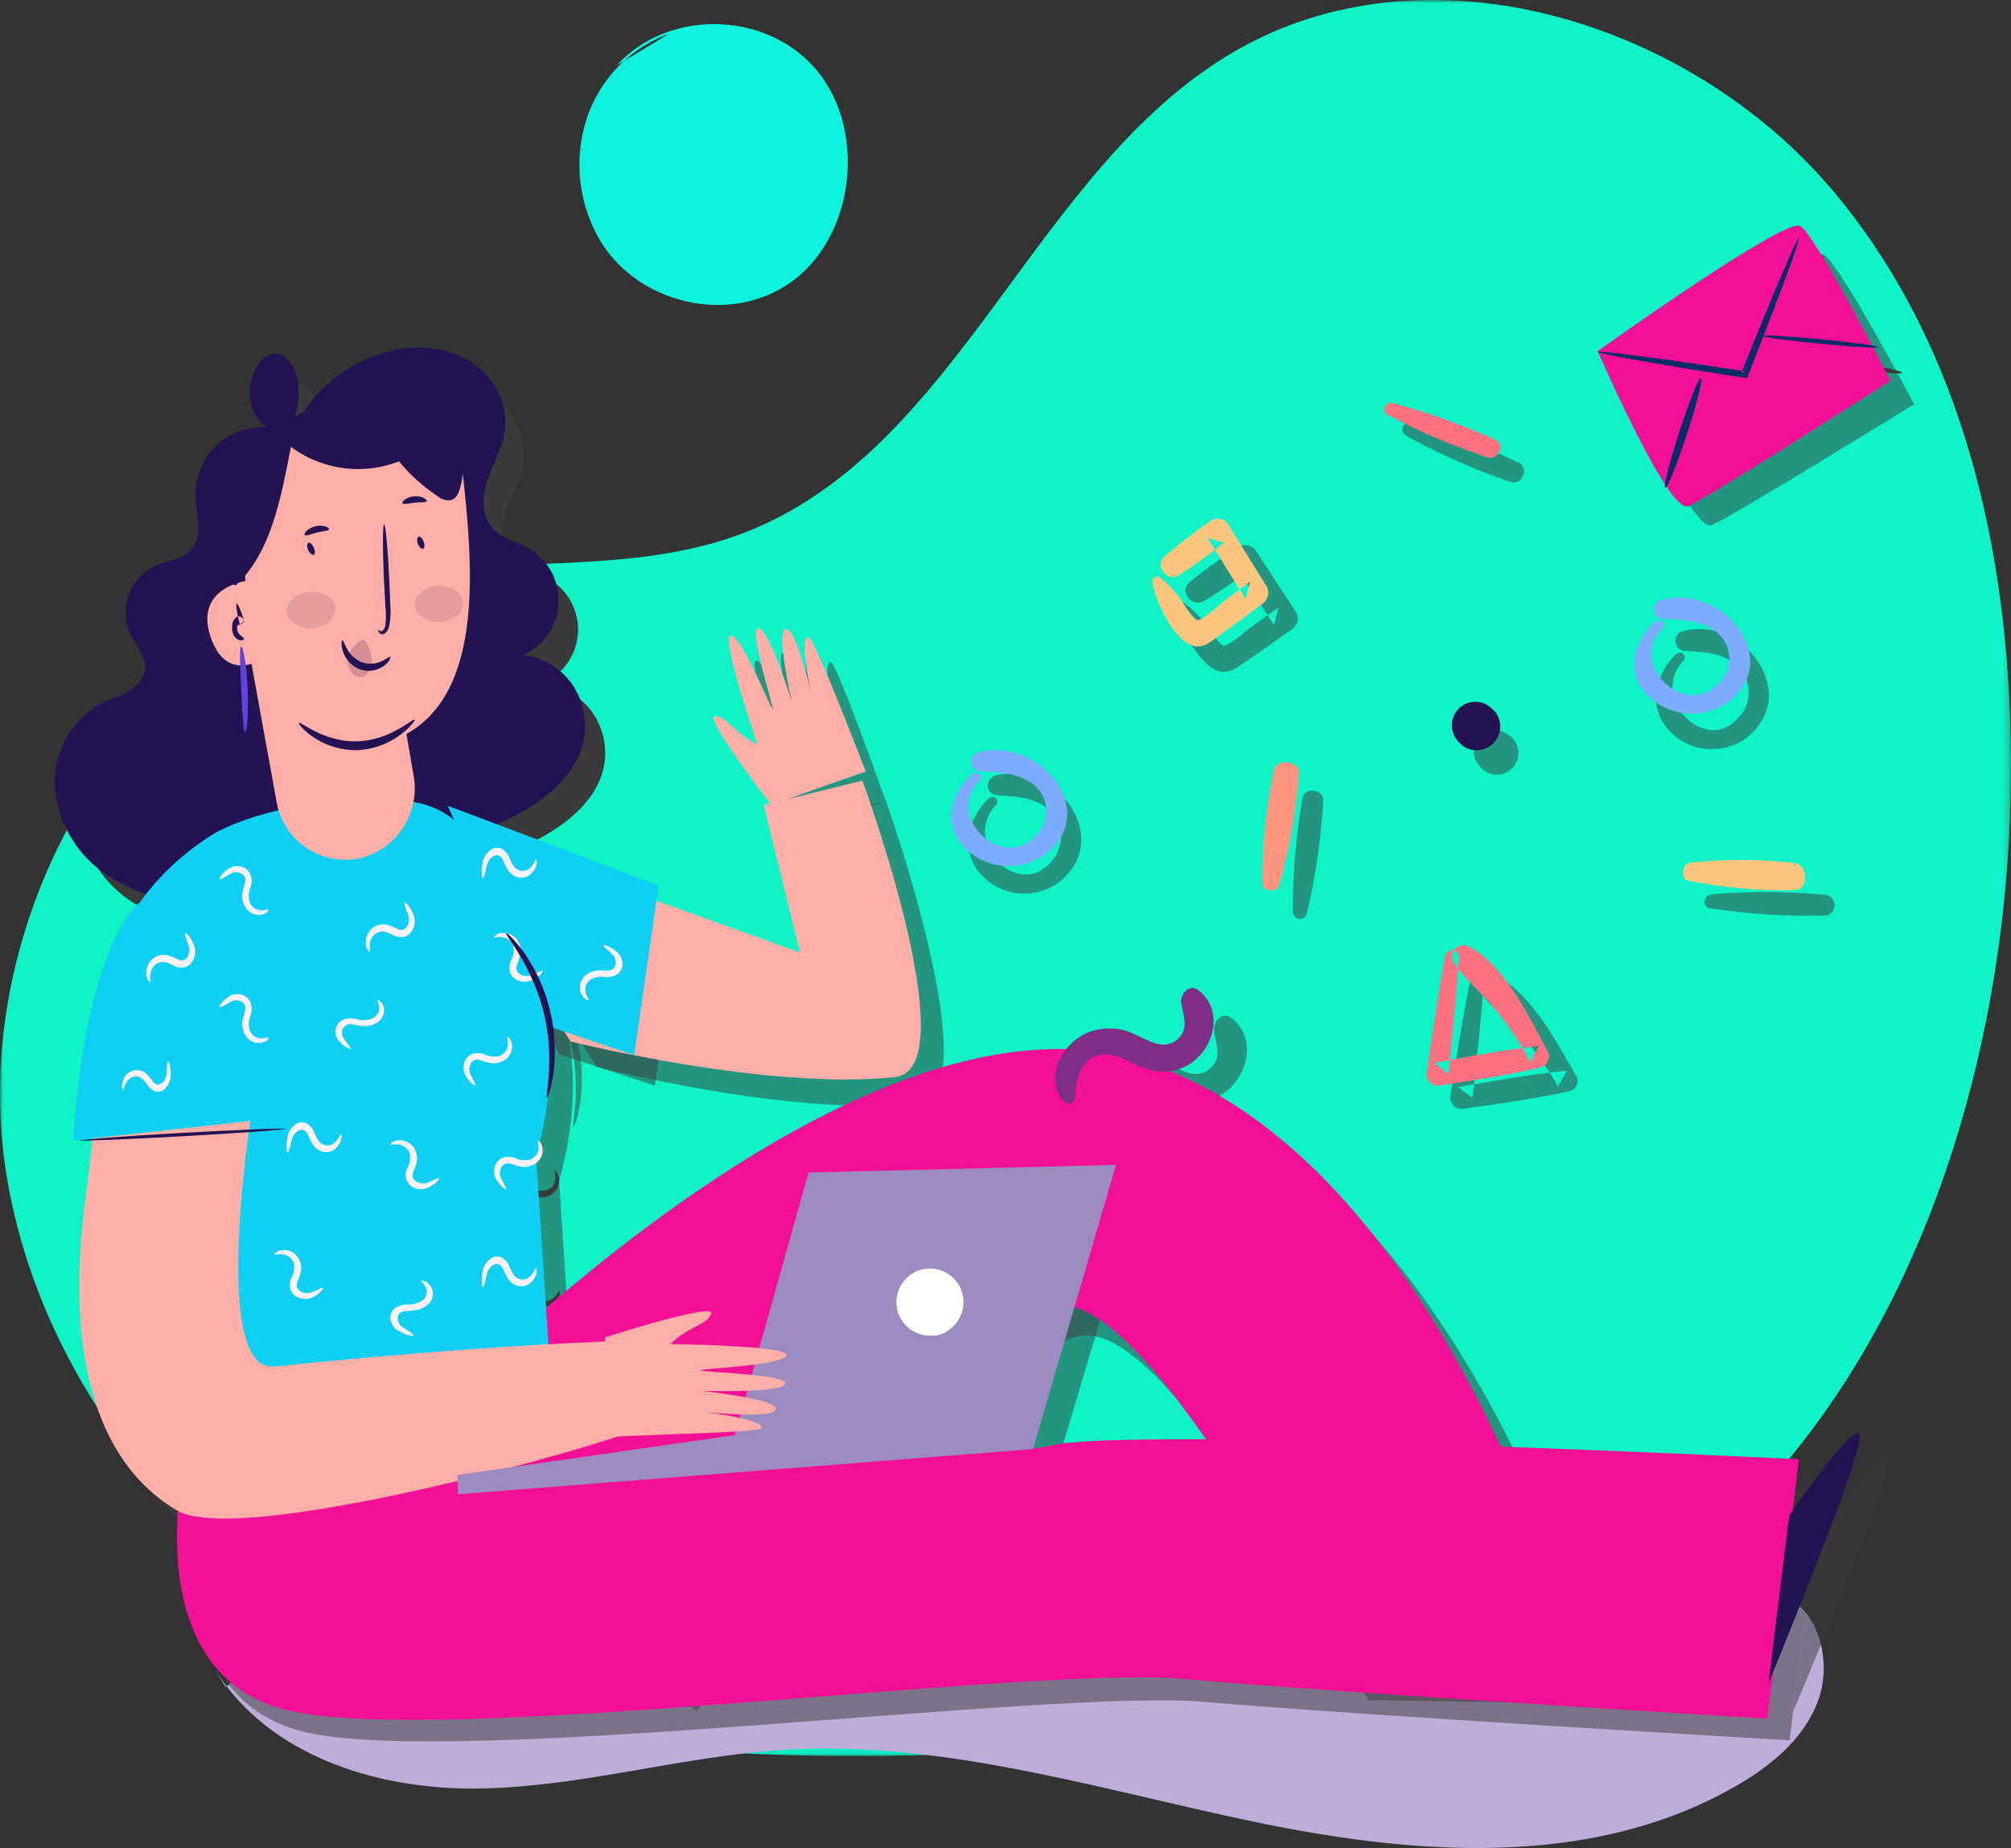 <svg id="Layer_1" data-name="Layer 1" xmlns="http://www.w3.org/2000/svg" xmlns:xlink="http://www.w3.org/1999/xlink" viewBox="0 0 329.77 302.99"><rect x="0" y="0" width="329.77" height="302.99" fill="#333333" stroke="none"/><defs><style>.cls-1{fill:#fff;}.cls-1,.cls-10,.cls-11,.cls-12,.cls-13,.cls-14,.cls-15,.cls-16,.cls-17,.cls-18,.cls-19,.cls-20,.cls-21,.cls-22,.cls-3,.cls-4,.cls-5,.cls-6,.cls-7,.cls-8,.cls-9{fill-rule:evenodd;}.cls-2{mask:url(#mask);}.cls-3{fill:#0ff3c6;}.cls-4{fill:#beadd9;}.cls-5,.cls-6{fill:#3a3a3a;}.cls-5{fill-opacity:0.5;}.cls-7{fill:#7cabff;}.cls-14,.cls-15,.cls-8{fill:#241352;}.cls-9{fill:#ffafa7;}.cls-10{fill:#f30f96;}.cls-11{fill:#0fcff3;}.cls-12{fill:#9c8bbf;}.cls-13{fill:#002c68;}.cls-14{fill-opacity:0.2;}.cls-15{fill-opacity:0.12;}.cls-16{fill:#6042dd;}.cls-17{fill:#fcf2fc;}.cls-18{fill:#7e2e84;}.cls-19{fill:#fbc580;}.cls-20{fill:#ff7081;}.cls-21{fill:#ff957e;}.cls-22{fill:#0ff3de;}</style><mask id="mask" x="0" y="0" width="329.77" height="287.92" maskUnits="userSpaceOnUse"><g transform="translate(0 -0.01)"><g id="mask-2"><polygon id="path-1" class="cls-1" points="0 0.01 329.77 0.01 329.77 287.93 0 287.93 0 0.01"/></g></g></mask></defs><title>login</title><g id="Group-3"><g class="cls-2"><path id="Fill-1" class="cls-3" d="M83.78,282.57C43.38,269,8.34,235.23,1.17,193.31s19.33-89.15,61-98.24c19.7-4.3,41-.46,59.76-7.67,35.48-13.61,47.54-59.65,80.32-78.85,31.58-18.5,74.88-5.16,98.41,22.84S331,98,329.58,134.52c-2.11,53.63-25,111.47-73.73,134.14-41.1,19.11-128,24.53-172.07,13.91" transform="translate(0 -0.01)"/></g></g><path id="Fill-4" class="cls-4" d="M35,273.32c8.9,14.74,27.24,20.27,44,19.92s33.05-5.33,49.74-6.34c26.44-1.6,52.36,6.78,78.35,12.09s54.41,7.2,77.6-6.16c5.67-3.26,11.15-7.73,13.45-14s.22-14.71-5.76-17.32a19.33,19.33,0,0,0-7.41-1.12l-167.08-3.23c-28.35-.55-59.6,0-80.87,19.49" transform="translate(0 -0.01)"/><g id="Group-132"><path id="Fill-6" class="cls-5" d="M274.9,107.22c-3.42,3.27-4.73,8.36-1.46,12.29a9.62,9.62,0,0,0,12.87,1.54c9.28-7.12-.39-20.26-10.4-17.54a1.65,1.65,0,0,0,.44,3.23c2.93.17,6.06.28,8.4,2.32a6,6,0,0,1,.51,8.42c-5.46,6.67-14.94-3.16-9.21-9.12a.81.81,0,0,0-1.15-1.14" transform="translate(0 -0.01)"/><path id="Fill-8" class="cls-6" d="M51.67,74.86a11.41,11.41,0,0,0-10.82.91A11.28,11.28,0,0,0,36,85.4c.12,2.93,1.3,6.28-.58,8.55-1.45,1.75-4,1.91-6.12,2.85a8.53,8.53,0,0,0-4.13,10.91c1,2.12,2.9,4.08,2.53,6.39a5.17,5.17,0,0,1-2.75,3.43c-1.32.75-2.79,1.18-4.16,1.84-5,2.42-8,8-7.86,13.57a19,19,0,0,0,7.56,14.13,27.08,27.08,0,0,0,15.5,5.24c5.55.2,11.36-1.09,15.6-4.67,3.18-2.68,5.25-6.44,6.79-10.3a51.31,51.31,0,0,0,3.42-23.19c-.7-8.16-3.35-16.06-3.93-24.22a54.58,54.58,0,0,0-.77-8.18A10.37,10.37,0,0,0,52.7,75" transform="translate(0 -0.01)"/><path id="Fill-10" class="cls-6" d="M50.41,75.91a24.46,24.46,0,0,1,16.53-13,18,18,0,0,1,13,1.64c3.84,2.29,6.49,6.75,5.91,11.16-.36,2.72-1.85,5.15-2.79,7.74s-1.26,5.74.5,7.86c1.57,1.91,4.27,2.38,6.42,3.62A9.55,9.55,0,0,1,89,112a11.77,11.77,0,0,1,8.14,4.82,11.61,11.61,0,0,1,1.8,9.24c-1.06,4.52-4.75,8-8.72,10.41a38.7,38.7,0,0,1-18.38,5.65c-6.87.31-14.49-1.72-18.23-7.46-2.45-3.77-2.82-8.48-3.1-13-.83-13.53-1.4-27.08-2-40.63a23.25,23.25,0,0,1,.34-6.51" transform="translate(0 -0.01)"/><path id="Fill-12" class="cls-5" d="M73.53,137.06l61.62,23-5.89-24.75,16-4.05s17.24,48.37,5.27,49.67c-21,2.26-52.67-6-52.67-6Z" transform="translate(0 -0.01)"/><path id="Fill-14" class="cls-5" d="M68.14,242.63s74.44-80.79,124.7-63.16,71.47,99.93,71.47,99.93l-40-.64s-31.61-62.15-47-59.75-63.07,61.57-63.07,61.57Z" transform="translate(0 -0.01)"/><path id="Fill-16" class="cls-5" d="M91.69,193.58,94.78,241c-16,19.62-71.91-5.74-71.91-5.74l-.65-19.82-1.29-47.21c1.28-18.79,18.84-28,18.84-28,7.26-3.6,18.33-5.64,28.3-5.15,10.42.51,13,5.47,17.28,14.91,3.46,7.64,12.87,20.07,6.34,43.63" transform="translate(0 -0.01)"/><path id="Fill-18" class="cls-5" d="M33.32,244.17s-8.55,34.57,17.49,40,121.81-7.3,146.76-5.12,95.88,6.29,95.88,6.29l5.2-41.06s-110.4-5.26-122.88-2.18-142.45,2-142.45,2" transform="translate(0 -0.01)"/><path id="Fill-20" class="cls-6" d="M45.8,183.72S38,229.47,49,228.34c36.22-3.7,57.79-4.2,57.79-4.2l6,12.39c.14,2.12-68.59,21.68-79.63,15.21-7.8-4.57-20.22-16.87-14.58-53.63l1.33-12.32Z" transform="translate(0 -0.01)"/><polygon id="Fill-22" class="cls-5" points="78.48 249.39 78.41 246.32 123.87 239.94 135.94 197.98 186.3 196.77 172.71 242.18 78.48 249.39"/><path id="Fill-24" class="cls-6" d="M160.2,217.88a3.73,3.73,0,1,1-3.82-3.62,3.72,3.72,0,0,1,3.82,3.62" transform="translate(0 -0.01)"/><path id="Fill-26" class="cls-6" d="M161.69,217.84a5.22,5.22,0,1,1-5.34-5.06,5.21,5.21,0,0,1,5.34,5.06" transform="translate(0 -0.01)"/><path id="Fill-28" class="cls-6" d="M25.88,153.37S17.43,161.43,15.54,192l32.7-3.6s5.45-52-22.36-35" transform="translate(0 -0.01)"/><path id="Fill-30" class="cls-5" d="M265.91,61.58s11.59,25.89,14.82,24.53S313.9,66.29,313.9,66.29s-12.27-23.18-14.82-24.53-33.17,19.82-33.17,19.82" transform="translate(0 -0.01)"/><path id="Fill-32" class="cls-6" d="M299.08,41.76c.14.05-.71,2.71-2.21,7s-3.64,10.08-6.07,16.51c-.06.15-.12.31-.17.46l-.17.43-.46-.07c-6.7-1.09-12.74-2.13-17.09-2.94s-7-1.37-7-1.53,2.74.15,7.12.75,10.45,1.52,17.16,2.6l-.63.36c.06-.14.12-.3.18-.46,2.43-6.42,4.69-12.22,6.38-16.39s2.81-6.73,3-6.68" transform="translate(0 -0.01)"/><path id="Fill-34" class="cls-6" d="M276.92,83.07c-.3-.07.6-4.32,2-9.49s2.81-9.3,3.11-9.2-.6,4.35-2,9.49-2.8,9.27-3.11,9.2" transform="translate(0 -0.01)"/><path id="Fill-36" class="cls-6" d="M311.92,61.14c0,.3-4.22-.1-9.33-.9s-9.2-1.71-9.15-2,4.23.09,9.33.89,9.2,1.71,9.15,2" transform="translate(0 -0.01)"/><path id="Fill-38" class="cls-6" d="M42.25,89.39,43,99.08s-8.28,1.11-5.92,8.63,8,4.22,8,4.22,1.42,19.26,21.26,13.15c15.79-4.86,14.82-25.19,12.82-42.52a11.67,11.67,0,0,0-13.84-10L53.41,74.83A13.8,13.8,0,0,0,42.25,89.39" transform="translate(0 -0.01)"/><path id="Fill-40" class="cls-6" d="M43,107.12l5.35,28.35a11.43,11.43,0,0,0,22.5-4.09l-2.91-16.24Z" transform="translate(0 -0.01)"/><path id="Fill-42" class="cls-6" d="M64.94,107.44c.07,0,.24.25.6.29s.89-.32,1-1.09a10,10,0,0,0,0-2.93c-.09-1.25-.18-2.49-.28-3.78-.34-5.36-.36-9.73,0-9.75s.85,4.32,1.18,9.68c.07,1.3.13,2.53.2,3.78a8.86,8.86,0,0,1-.25,3.22c-.26,1-1.28,1.59-1.91,1.3s-.52-.72-.48-.72" transform="translate(0 -0.01)"/><path id="Fill-44" class="cls-6" d="M71.37,123.11c.09.1-.7,1-2.33,1.9a15.09,15.09,0,0,1-7,1.9,14.93,14.93,0,0,1-7.12-1.61c-1.66-.86-2.49-1.69-2.41-1.8.15-.31,4,2.42,9.5,2.28s9.24-3,9.39-2.67" transform="translate(0 -0.01)"/><path id="Fill-46" class="cls-6" d="M67.5,111.42c.11.08-.15.71-1,1.33a4.75,4.75,0,0,1-4.05.58,4.66,4.66,0,0,1-3-2.82c-.35-1-.19-1.67,0-1.67s.31.57.78,1.33a4.87,4.87,0,0,0,2.56,2.09,4.93,4.93,0,0,0,3.32-.21c.82-.34,1.28-.74,1.41-.63" transform="translate(0 -0.01)"/><path id="Fill-48" class="cls-6" d="M42.37,108.65c0,.13-.48.36-1.35.11a1.94,1.94,0,0,1-1.19-1.13,1.74,1.74,0,0,1,0-1.09,1.44,1.44,0,0,1,.88-.94,1.4,1.4,0,0,1,1.71.52l-1,.5c-.63-1.58-.94-2.8-.7-2.9s.94.93,1.69,2.46l-1,.5a.38.38,0,0,0-.38,0c-.21.06-.3.31-.23.64a1.23,1.23,0,0,0,.54.74c.52.34,1,.44,1,.61" transform="translate(0 -0.01)"/><path id="Fill-50" class="cls-6" d="M72.88,95.05c-.3.07-.71-.57-.9-1.43s-.11-1.6.2-1.67.71.57.9,1.43.11,1.6-.2,1.67" transform="translate(0 -0.01)"/><path id="Fill-52" class="cls-6" d="M56.09,96.6c-.31.09-.75-.54-1-1.4s-.18-1.62.12-1.7.74.54,1,1.4.19,1.62-.11,1.7" transform="translate(0 -0.01)"/><path id="Fill-54" class="cls-6" d="M57.65,89.55c-.1.3-1,.29-2,.57s-1.78.69-2,.47S54,89.37,55.38,89s2.38.25,2.27.53" transform="translate(0 -0.01)"/><path id="Fill-56" class="cls-6" d="M74.8,86.84c-.13.3-1.11.15-2.26.27s-2.1.4-2.28.13S71,86.11,72.44,86s2.5.59,2.36.86" transform="translate(0 -0.01)"/><path id="Fill-58" class="cls-6" d="M43,99.08c5.54-5.37,7.17-14.31,8.67-21.86a19.48,19.48,0,0,0,18.1,2.35,29,29,0,0,0,6.44,5.6,3,3,0,0,0,2.28.63c.93-.28,1.34-1.34,1.56-2.28a16.06,16.06,0,0,0-.32-9.14,11,11,0,0,0-6.16-6.57c-3.1-1.19-6.58-.67-9.8.15a54.58,54.58,0,0,0-13.83,5.69c-4.24,2.46-8.31,5.73-10.11,10.27S38,97.3,42.37,99.6" transform="translate(0 -0.01)"/><path id="Fill-60" class="cls-6" d="M65.6,112.47a2.36,2.36,0,1,1-4.35-.92c.86-1.31,2-2.08,2.69-2s1.4,1.34,1.66,2.88" transform="translate(0 -0.01)"/><path id="Fill-62" class="cls-6" d="M58.7,103.47c.27,1.53-1.63,3.15-4.28,3.27s-4.69-1.32-4.55-2.87,2.05-2.66,4.29-2.77,4.26.83,4.54,2.37" transform="translate(0 -0.01)"/><path id="Fill-64" class="cls-6" d="M79.67,101.77c.31,1.52-1.35,3.14-3.75,3.26s-4.22-1.31-4.07-2.86,1.85-2.67,3.78-2.78,3.73.85,4,2.38" transform="translate(0 -0.01)"/><path id="Fill-66" class="cls-6" d="M42.77,124.73c-.32,0-.5-3.12-.7-6.93s-.34-6.93,0-7,1,3,1.15,6.91-.13,7-.43,7" transform="translate(0 -0.01)"/><path id="Fill-68" class="cls-5" d="M75.68,136.85C70.32,134.73,111.56,150,111.56,150l-4.18,28-15.69-5.12Z" transform="translate(0 -0.01)"/><path id="Fill-70" class="cls-6" d="M51.14,73.39a8.44,8.44,0,0,0,1.15-6.7c-.48-1.87-1.89-3.72-3.82-3.82a4.24,4.24,0,0,0-3,1.22,6.23,6.23,0,0,0-1.18,7.42,6.31,6.31,0,0,0,7,2.88" transform="translate(0 -0.01)"/><path id="Fill-72" class="cls-5" d="M297.54,253.05s13.42-19.13,11.78-11.89-15.26,39.42-15.26,39.42Z" transform="translate(0 -0.01)"/><path id="Fill-74" class="cls-6" d="M103,224.14s17.73-5.53,17.12-3.71-3.63,1.89-6.64,4.82c0,0,19.81.21,18.86,1.84s-13.85,2-13.93,2.3,14.11.63,13.79,2.13-13.5,1.13-13.5,1.13,12.22,1.3,12,2.91-11.52.46-11.52.46,9.43,1.07,9.18,2.53c-.14.9-27.6,1.1-27.66,1.75,0,.35,2.33-16.16,2.33-16.16" transform="translate(0 -0.01)"/><path id="Fill-76" class="cls-5" d="M130.42,136.85s-10.76-15-8.84-14.95,2.92,2.82,6.64,4.75c0,0-5.94-18.71-4.1-18.32s6.23,12.4,6.52,12.39-3.79-13.47-2.26-13.63,5.27,12.35,5.27,12.35-2.57-11.9-1-12.16,4,10.69,4,10.69-1.91-9.2-.44-9.43c.9-.14,9,22.69,9,22.69-.21,0-14.87,5.62-14.87,5.62" transform="translate(0 -0.01)"/><path id="Fill-78" class="cls-6" d="M31.16,178c.12,0,.52.7.54,2.11a2.88,2.88,0,0,1-1.16,2.3,2.13,2.13,0,0,1-1.69.39,2.83,2.83,0,0,1-1.47-.94c-.7-.81-1.16-1.3-1.88-1.38a2.05,2.05,0,0,0-1.7.48c-.84.76-.82,1.64-1,1.63s-.54-.94.4-2.17a2.79,2.79,0,0,1,2.41-1,2.88,2.88,0,0,1,1.51.57,7.82,7.82,0,0,1,1.08,1.07c1.13,1.53,2.61,0,2.69-1.06s.07-2,.26-2" transform="translate(0 -0.01)"/><path id="Fill-80" class="cls-6" d="M40.84,169.7c-.07-.1.33-.81,1.53-1.56a2.93,2.93,0,0,1,2.58-.21,2.11,2.11,0,0,1,1.22,1.23,2.77,2.77,0,0,1-.05,1.74c-.33,1-.51,1.65-.2,2.31a2,2,0,0,0,1.3,1.2c1.09.31,1.83-.17,1.91,0s-.52,1-2.07.8a2.79,2.79,0,0,1-2.1-1.54,3,3,0,0,1-.29-1.58,8.92,8.92,0,0,1,.36-1.48c.73-1.75-1.32-2.23-2.31-1.73s-1.77,1-1.88.84" transform="translate(0 -0.01)"/><path id="Fill-82" class="cls-6" d="M40.19,149c-.07-.1.33-.81,1.53-1.56a2.92,2.92,0,0,1,2.58-.21,2.1,2.1,0,0,1,1.21,1.23,2.85,2.85,0,0,1,0,1.74,3.07,3.07,0,0,0-.21,2.31,2.08,2.08,0,0,0,1.31,1.2c1.08.31,1.83-.17,1.91,0s-.53.95-2.08.8a2.79,2.79,0,0,1-2.09-1.55,2.93,2.93,0,0,1-.3-1.57,8,8,0,0,1,.37-1.48c.72-1.75-1.33-2.23-2.32-1.73s-1.77,1-1.87.84" transform="translate(0 -0.01)"/><path id="Fill-84" class="cls-6" d="M60.83,176c-.09.08-.83-.26-1.69-1.38A2.91,2.91,0,0,1,58.7,172a2.12,2.12,0,0,1,1.13-1.31,2.85,2.85,0,0,1,1.74-.11,3.16,3.16,0,0,0,2.34,0,2.09,2.09,0,0,0,1.09-1.4c.22-1.11-.33-1.8-.19-1.89s1,.43,1,2a2.77,2.77,0,0,1-1.36,2.21,3,3,0,0,1-1.56.43,9.06,9.06,0,0,1-1.51-.23c-1.82-.57-2.12,1.51-1.53,2.44s1.15,1.67,1,1.79" transform="translate(0 -0.01)"/><path id="Fill-86" class="cls-6" d="M74.91,197.61c.06.1-.39.77-1.64,1.44a2.91,2.91,0,0,1-2.59,0,2.11,2.11,0,0,1-1.12-1.32,2.8,2.8,0,0,1,.17-1.72,3.08,3.08,0,0,0,.38-2.3,2.1,2.1,0,0,0-1.21-1.29c-1.06-.39-1.84,0-1.91-.12s.6-.91,2.13-.64a2.75,2.75,0,0,1,2,1.69,2.92,2.92,0,0,1,.18,1.59,9.15,9.15,0,0,1-.47,1.45c-.86,1.69,1.15,2.33,2.18,1.89s1.83-.85,1.93-.69" transform="translate(0 -0.01)"/><path id="Fill-88" class="cls-6" d="M91.48,163.46c.07.1-.38.78-1.64,1.44a2.91,2.91,0,0,1-2.59,0,2.12,2.12,0,0,1-1.12-1.31,2.84,2.84,0,0,1,.18-1.73c.4-1,.63-1.61.37-2.29a2,2,0,0,0-1.21-1.29c-1.06-.4-1.83,0-1.9-.13s.59-.91,2.12-.64a2.79,2.79,0,0,1,2,1.69,2.85,2.85,0,0,1,.18,1.6,7.85,7.85,0,0,1-.47,1.44c-.86,1.7,1.16,2.33,2.18,1.9s1.84-.86,1.93-.7" transform="translate(0 -0.01)"/><path id="Fill-90" class="cls-6" d="M102.79,158.27c.07-.1.87.1,1.92,1a2.87,2.87,0,0,1,.9,2.41,2.11,2.11,0,0,1-.87,1.49,2.88,2.88,0,0,1-1.7.43c-1.07-.05-1.74-.05-2.29.42a2.05,2.05,0,0,0-.82,1.57c0,1.13.66,1.71.53,1.82s-1.06-.24-1.33-1.77a2.78,2.78,0,0,1,.94-2.42,3,3,0,0,1,1.45-.7,8.05,8.05,0,0,1,1.53,0c1.89.23,1.81-1.87,1-2.68s-1.43-1.43-1.31-1.57" transform="translate(0 -0.01)"/><path id="Fill-92" class="cls-6" d="M57.05,215.26c.06.1-.39.78-1.64,1.45a3,3,0,0,1-2.6,0,2.14,2.14,0,0,1-1.12-1.32,2.84,2.84,0,0,1,.18-1.73,3.05,3.05,0,0,0,.38-2.29A2.06,2.06,0,0,0,51,210.1c-1.06-.39-1.83,0-1.9-.12s.59-.92,2.13-.65a2.79,2.79,0,0,1,2,1.69,3.06,3.06,0,0,1,.18,1.6,7.83,7.83,0,0,1-.48,1.44c-.85,1.7,1.16,2.33,2.18,1.9s1.84-.85,1.94-.7" transform="translate(0 -0.01)"/><path id="Fill-94" class="cls-6" d="M81.58,182.4c-.1.07-.8-.35-1.52-1.57a2.83,2.83,0,0,1-.13-2.57,2.14,2.14,0,0,1,1.27-1.17,2.93,2.93,0,0,1,1.75.1,3.05,3.05,0,0,0,2.31.28,2,2,0,0,0,1.25-1.26c.35-1.07-.11-1.82,0-1.89s1,.54.74,2.08a2.77,2.77,0,0,1-1.62,2,2.9,2.9,0,0,1-1.59.24,8.4,8.4,0,0,1-1.47-.4c-1.74-.78-2.29,1.24-1.81,2.24s.93,1.79.78,1.89" transform="translate(0 -0.01)"/><path id="Fill-96" class="cls-6" d="M86,200.06c-.1.07-.8-.35-1.52-1.57a2.9,2.9,0,0,1-.13-2.57,2.08,2.08,0,0,1,1.28-1.17,2.82,2.82,0,0,1,1.74.1,3.12,3.12,0,0,0,2.32.28,2.05,2.05,0,0,0,1.24-1.26c.35-1.08-.11-1.82,0-1.9s.94.55.73,2.08a2.74,2.74,0,0,1-1.61,2,3,3,0,0,1-1.6.25,8.62,8.62,0,0,1-1.47-.41c-1.74-.78-2.29,1.25-1.81,2.25s.94,1.79.78,1.89" transform="translate(0 -0.01)"/><path id="Fill-98" class="cls-6" d="M50.48,192.53c-.12,0-.35-.8-.06-2.18a2.85,2.85,0,0,1,1.64-2,2.12,2.12,0,0,1,1.73,0A2.78,2.78,0,0,1,55,189.58c.51.95.85,1.52,1.53,1.76a2.1,2.1,0,0,0,1.78-.1c1-.56,1.15-1.42,1.31-1.38s.33,1-.86,2a2.79,2.79,0,0,1-2.57.42,2.86,2.86,0,0,1-1.35-.88,9.14,9.14,0,0,1-.82-1.29c-.76-1.74-2.53-.6-2.85.45s-.52,2-.7,1.93" transform="translate(0 -0.01)"/><path id="Fill-100" class="cls-6" d="M82.54,214.32c-.12,0-.35-.79-.06-2.17a2.89,2.89,0,0,1,1.64-2,2.12,2.12,0,0,1,1.73,0,2.88,2.88,0,0,1,1.23,1.24c.5.94.84,1.51,1.52,1.76a2.09,2.09,0,0,0,1.78-.11c1-.56,1.15-1.42,1.31-1.37s.33,1-.86,2a2.82,2.82,0,0,1-2.57.42,2.88,2.88,0,0,1-1.35-.89A8.15,8.15,0,0,1,86.1,212c-.77-1.74-2.54-.61-2.86.45s-.52,1.95-.7,1.92" transform="translate(0 -0.01)"/><path id="Fill-102" class="cls-6" d="M81.61,148.29c-.12,0-.35-.79-.06-2.17a2.85,2.85,0,0,1,1.64-2,2.08,2.08,0,0,1,1.73,0,2.88,2.88,0,0,1,1.23,1.24c.5,1,.84,1.52,1.52,1.76a2.09,2.09,0,0,0,1.78-.11c1-.55,1.15-1.42,1.31-1.37s.33,1-.86,2a2.82,2.82,0,0,1-2.57.42A3,3,0,0,1,86,147.2a8.15,8.15,0,0,1-.81-1.28c-.76-1.74-2.54-.61-2.86.45s-.52,1.95-.7,1.92" transform="translate(0 -0.01)"/><path id="Fill-104" class="cls-6" d="M71.14,223.09c-.07.1-.88,0-2-.81A2.83,2.83,0,0,1,67.91,220a2.07,2.07,0,0,1,.67-1.59,2.85,2.85,0,0,1,1.63-.63c1.07-.09,1.73-.17,2.22-.7a2.06,2.06,0,0,0,.61-1.66c-.13-1.12-.86-1.61-.75-1.75s1.08.11,1.54,1.6a2.75,2.75,0,0,1-.63,2.51,2.78,2.78,0,0,1-1.35.88,8.93,8.93,0,0,1-1.5.24c-1.91,0-1.57,2.08-.71,2.79s1.59,1.24,1.5,1.4" transform="translate(0 -0.01)"/><path id="Fill-106" class="cls-6" d="M33.11,158.27c.1-.06.76.43,1.35,1.71a2.84,2.84,0,0,1-.12,2.57,2.09,2.09,0,0,1-1.38,1,2.88,2.88,0,0,1-1.73-.27c-1-.46-1.59-.72-2.28-.5A2.07,2.07,0,0,0,27.59,164c-.45,1-.07,1.82-.23,1.89s-.89-.64-.53-2.15a2.79,2.79,0,0,1,1.81-1.87,3,3,0,0,1,1.61-.08,8.73,8.73,0,0,1,1.43.54c1.65.95,2.4-1,2-2.06s-.76-1.87-.59-1.95" transform="translate(0 -0.01)"/><path id="Fill-108" class="cls-6" d="M69.81,151.73c.11-.06.76.43,1.36,1.71a2.89,2.89,0,0,1-.12,2.58,2.17,2.17,0,0,1-1.39,1,2.94,2.94,0,0,1-1.72-.27,3.13,3.13,0,0,0-2.28-.51,2.1,2.1,0,0,0-1.37,1.14c-.45,1-.07,1.82-.23,1.88s-.88-.64-.52-2.15a2.78,2.78,0,0,1,1.8-1.86A3,3,0,0,1,67,155.2a8.59,8.59,0,0,1,1.42.55c1.66.94,2.4-1,2-2.06s-.75-1.87-.59-2" transform="translate(0 -0.01)"/><path id="Fill-110" class="cls-6" d="M47.18,190.14a9.12,9.12,0,0,1,0-2.23c.09-1.43.25-3.5.48-6,.46-5.1,1.18-12.14,2-19.89a22.94,22.94,0,0,0,0-5.55,9.74,9.74,0,0,0-1.92-4.6,13.07,13.07,0,0,0-7.26-4.49,22.2,22.2,0,0,0-6-.51,13.22,13.22,0,0,1-2.24.05,6.34,6.34,0,0,1,2.2-.49,19,19,0,0,1,6.17.17,13.48,13.48,0,0,1,7.91,4.64,10.56,10.56,0,0,1,2.2,5.06,22.75,22.75,0,0,1,0,5.83c-.84,7.78-1.69,14.79-2.35,19.87-.33,2.54-.62,4.59-.84,6a8.45,8.45,0,0,1-.47,2.19" transform="translate(0 -0.01)"/><path id="Fill-112" class="cls-6" d="M48.64,188.37c0,.31-7.42,1.35-16.64,2.32s-16.73,1.51-16.77,1.19,7.42-1.34,16.65-2.31,16.73-1.51,16.76-1.2" transform="translate(0 -0.01)"/><path id="Fill-114" class="cls-5" d="M94.06,184.7c-.38,0,1.43-6.57-.63-14.36s-6.65-12.72-6.34-12.92c.09-.09,1.38,1,3,3.14a28,28,0,0,1,5.1,19.95c-.38,2.67-1,4.23-1.12,4.19" transform="translate(0 -0.01)"/><path id="Fill-116" class="cls-5" d="M181.33,185.23c.28-1.86.22-3.63,1.27-5.27,2.08-3.27,5.05-2.46,7.92-1s5.67,2.34,8.84,1c5-2.15,7.21-9.5,2.56-13.06-1.51-1.15-3.06.75-2.84,2.17.32,2,1.3,4.22-.43,5.94-2.31,2.3-5,.37-7.32-.66a9.56,9.56,0,0,0-7.68-.34c-4.42,1.77-7.62,7.72-4.12,11.74a1.09,1.09,0,0,0,1.8-.47" transform="translate(0 -0.01)"/><path id="Fill-118" class="cls-5" d="M193,99.8c.47,3,3.62,9.38,6.93,10.26,1.76.46,3.07-.69,4.44-1.63,2.49-1.7,5-3.45,7.41-5.19a2.13,2.13,0,0,0,.76-2.86l-6.54-10a2.14,2.14,0,0,0-2.87-.75A87.82,87.82,0,0,0,195,95.53c-1.7,1.52.47,4.1,2.38,3.07a85.32,85.32,0,0,0,7.87-5.37l-2.88-.75,6.54,10,.75-2.86-4.43,3.14c-.74.53-3.76,3.27-4.57,3.09s-2.49-2.94-3.09-3.65a16.61,16.61,0,0,0-3.38-3.32c-.65-.45-1.28.28-1.19.91" transform="translate(0 -0.01)"/><path id="Fill-120" class="cls-5" d="M162.15,130.9c-3.43,3.27-4.73,8.37-1.46,12.3a9.62,9.62,0,0,0,12.87,1.53c9.28-7.12-.39-20.25-10.4-17.53a1.65,1.65,0,0,0,.44,3.23c2.92.17,6.06.28,8.39,2.32a6,6,0,0,1,.51,8.41c-5.46,6.67-14.93-3.15-9.2-9.11a.81.81,0,0,0-1.15-1.15" transform="translate(0 -0.01)"/><path id="Fill-122" class="cls-5" d="M241,161.17c-1.19,6.1-2.19,12.21-3.13,18.35a1.87,1.87,0,0,0,2.27,2.26c5.8-.84,11.59-1.61,17.31-2.87a1.73,1.73,0,0,0,1-2.51c-3.25-5.67-7.38-13.59-13.49-16.68-1.54-.79-3.73.91-2.58,2.56,1.82,2.6,4.51,4.55,6.62,6.93a48,48,0,0,1,6.48,8.92l1.48-2.57c-6,.59-11.9,1.66-17.83,2.68l2.33,1.77c.72-6.17,1.36-12.33,1.82-18.53a1.18,1.18,0,0,0-2.31-.31" transform="translate(0 -0.01)"/><path id="Fill-124" class="cls-5" d="M217,131.31c.08-1.91-3-2.38-3.41-.46A107.31,107.31,0,0,0,212,149.53a1.17,1.17,0,0,0,2.29.31A108.53,108.53,0,0,0,217,131.31Z" transform="translate(0 -0.01)"/><path id="Fill-126" class="cls-5" d="M299.12,150.14a1.72,1.72,0,0,0,0-3.44,108,108,0,0,0-18.43-.06c-1.22.09-1.7,2.09-.31,2.28A108.89,108.89,0,0,0,299.12,150.14Z" transform="translate(0 -0.01)"/><path id="Fill-128" class="cls-5" d="M230.53,71.43a104.7,104.7,0,0,0,17.2,7.6c1.84.6,3.1-2.26,1.33-3.15a106.78,106.78,0,0,0-17.64-6.57,1.16,1.16,0,0,0-.89,2.12" transform="translate(0 -0.01)"/><path id="Fill-130" class="cls-5" d="M247.68,120.76a3.58,3.58,0,0,0-5,0,3.54,3.54,0,0,0,0,4.92l.28.31a3.52,3.52,0,0,0,5-5Z" transform="translate(0 -0.01)"/></g><path id="Fill-133" class="cls-7" d="M271.44,101.93c-3.52,3.15-4.86,8.06-1.5,11.85a10.32,10.32,0,0,0,13.21,1.48c9.53-6.86-.4-19.53-10.68-16.91a1.58,1.58,0,0,0,.45,3.12c3,.16,6.22.27,8.63,2.24a5.57,5.57,0,0,1,.52,8.11c-5.61,6.43-15.34-3-9.45-8.79.74-.73-.41-1.8-1.18-1.1" transform="translate(0 -0.01)"/><path id="Fill-135" class="cls-8" d="M47.75,71a11.46,11.46,0,0,0-10.8.9,11.22,11.22,0,0,0-4.9,9.59c.12,2.92,1.3,6.24-.58,8.5-1.45,1.74-4,1.9-6.11,2.83a8.47,8.47,0,0,0-4.12,10.85c1,2.12,2.89,4.07,2.53,6.36A5.14,5.14,0,0,1,21,113.39c-1.32.74-2.8,1.17-4.16,1.83A14.73,14.73,0,0,0,9,128.71a18.91,18.91,0,0,0,7.56,14.06A27.06,27.06,0,0,0,32,148c5.55.2,11.35-1.08,15.58-4.64,3.18-2.67,5.25-6.41,6.78-10.24A50.82,50.82,0,0,0,57.82,110c-.7-8.11-3.35-16-3.93-24.09a52.64,52.64,0,0,0-.76-8.13,10.36,10.36,0,0,0-4.34-6.7" transform="translate(0 -0.01)"/><path id="Fill-137" class="cls-8" d="M47.92,70.75A24.28,24.28,0,0,1,64.21,57.52,17.26,17.26,0,0,1,77,59.19c3.78,2.32,6.39,6.85,5.81,11.33-.35,2.76-1.82,5.23-2.75,7.86s-1.23,5.83.5,8c1.55,1.93,4.21,2.41,6.32,3.66a9.85,9.85,0,0,1-1,17.36,11.5,11.5,0,0,1,8,4.89,12.07,12.07,0,0,1,1.78,9.39c-1,4.58-4.68,8.09-8.59,10.57A37.28,37.28,0,0,1,69,138c-6.77.31-14.26-1.74-18-7.57-2.41-3.83-2.78-8.61-3.05-13.16-.82-13.75-1.38-27.51-1.94-41.26a24.41,24.41,0,0,1,.33-6.62" transform="translate(0 -0.01)"/><path id="Fill-139" class="cls-9" d="M69,133.7l62.18,22.48L125.25,132l16.17-4s17.39,47.35,5.31,48.61c-21.15,2.22-53.15-5.85-53.15-5.85Z" transform="translate(0 -0.01)"/><path id="Fill-141" class="cls-10" d="M65,237.91s74-81.08,124-63.38S260,274.82,260,274.82l-39.79-.65s-31.42-62.38-46.76-60S110.76,276,110.76,276Z" transform="translate(0 -0.01)"/><path id="Fill-143" class="cls-11" d="M87.9,189.38,91,236.59c-16.08,19.53-72-5.73-72-5.73l-.65-19.73-1.3-47c1.29-18.72,18.88-27.91,18.88-27.91,7.28-3.58,18.37-5.62,28.36-5.13,10.43.51,13,5.45,17.31,14.86,3.47,7.6,12.89,20,6.35,43.45" transform="translate(0 -0.01)"/><path id="Fill-145" class="cls-10" d="M30.34,239.11s-8.52,35.83,17.45,41.47,121.5-7.56,146.39-5.3,95.64,6.52,95.64,6.52L295,239.26S184.88,233.81,172.44,237s-142.1,2.11-142.1,2.11" transform="translate(0 -0.01)"/><path id="Fill-147" class="cls-9" d="M41.75,179S33.92,225.2,45,224.06c36.36-3.74,58-4.24,58-4.24l6,12.51c.14,2.13-68.85,21.88-79.94,15.35-7.82-4.61-20.29-17-14.63-54.15l1.34-12.44Z" transform="translate(0 -0.01)"/><polygon id="Fill-149" class="cls-12" points="75.08 244.99 75 241.84 120.51 235.29 132.59 192.24 183 190.99 169.4 237.59 75.08 244.99"/><path id="Fill-151" class="cls-1" d="M157,214.9a4,4,0,1,1-4.1-3.9,4,4,0,0,1,4.1,3.9" transform="translate(0 -0.01)"/><path id="Fill-153" class="cls-1" d="M158,213.37a5.5,5.5,0,1,1-5.63-5.37,5.51,5.51,0,0,1,5.63,5.37" transform="translate(0 -0.01)"/><path id="Fill-155" class="cls-11" d="M22.3,148.41S13.88,156.48,12,187l32.57-3.6s5.43-52-22.27-35" transform="translate(0 -0.01)"/><path id="Fill-157" class="cls-10" d="M262,57.57S273.59,84.35,276.83,83,310,62.44,310,62.44s-12.27-24-14.83-25.38S262,57.57,262,57.57" transform="translate(0 -0.01)"/><path id="Fill-159" class="cls-13" d="M295,39c.15,0-.7,2.56-2.19,6.57s-3.62,9.52-6,15.58l-.18.44-.16.41-.46-.07c-6.67-1-12.67-2-17-2.77s-7-1.3-7-1.44,2.73.13,7.09.7,10.38,1.44,17.05,2.46l-.61.34c.05-.14.11-.29.17-.44,2.42-6.06,4.67-11.54,6.35-15.48S294.84,39,295,39" transform="translate(0 -0.01)"/><path id="Fill-161" class="cls-13" d="M273.07,80c-.35-.07.68-4.16,2.3-9.14s3.22-9,3.56-8.86-.68,4.19-2.3,9.14-3.21,8.92-3.56,8.86" transform="translate(0 -0.01)"/><path id="Fill-163" class="cls-13" d="M308,56.93c-.05.2-4.34-.06-9.59-.57S289,55.26,289,55.07s4.34.06,9.59.57,9.46,1.1,9.41,1.29" transform="translate(0 -0.01)"/><path id="Fill-165" class="cls-9" d="M39.53,85.41l.72,9.87s-8.16,1.14-5.83,8.79,7.91,4.31,7.91,4.31,1.4,19.62,21,13.4c15.56-5,14.61-25.67,12.64-43.33A11.56,11.56,0,0,0,62.28,68.22L50.52,70.58a14,14,0,0,0-11,14.83" transform="translate(0 -0.01)"/><path id="Fill-167" class="cls-9" d="M40,102l5.34,29.38a11.45,11.45,0,0,0,13.88,9.3,11.79,11.79,0,0,0,8.6-13.53l-2.9-16.84Z" transform="translate(0 -0.01)"/><path id="Fill-169" class="cls-8" d="M62,103.21c.06,0,.18.25.45.29s.66-.32.75-1.09a13,13,0,0,0,0-2.92c-.07-1.25-.13-2.48-.21-3.77-.25-5.35-.26-9.7,0-9.72s.62,4.3.87,9.65c.05,1.29.1,2.53.15,3.77a11.81,11.81,0,0,1-.19,3.21c-.19,1-.94,1.59-1.41,1.3s-.39-.72-.36-.72" transform="translate(0 -0.01)"/><path id="Fill-171" class="cls-8" d="M68,118c.09.14-.7,1.26-2.34,2.48A12.73,12.73,0,0,1,58.58,123a12.48,12.48,0,0,1-7.15-2.1c-1.68-1.13-2.51-2.21-2.42-2.35.14-.41,4,3.15,9.54,3S67.84,117.63,68,118" transform="translate(0 -0.01)"/><path id="Fill-173" class="cls-8" d="M64,107.74c.1.08-.14.76-1,1.41a4.28,4.28,0,0,1-3.93.62,4.77,4.77,0,0,1-2.85-3c-.35-1.08-.19-1.78-.05-1.78s.29.61.75,1.41a4.83,4.83,0,0,0,2.49,2.22,4.35,4.35,0,0,0,3.21-.22c.8-.37,1.24-.79,1.37-.67" transform="translate(0 -0.01)"/><path id="Fill-175" class="cls-8" d="M40,104.74c0,.15-.36.42-1,.13a1.91,1.91,0,0,1-.88-1.31,3,3,0,0,1,0-1.27,1.61,1.61,0,0,1,.65-1.09c.42-.26,1-.11,1.28.61l-.72.58c-.47-1.85-.7-3.26-.52-3.38s.7,1.09,1.26,2.87l-.72.58s-.13-.12-.28,0-.23.36-.17.75a1.54,1.54,0,0,0,.4.85c.39.4.75.51.74.71" transform="translate(0 -0.01)"/><path id="Fill-177" class="cls-8" d="M69.32,90c-.28,0-.65-.37-.83-.92s-.09-1,.19-1.08.65.37.83.92.09,1-.19,1.08" transform="translate(0 -0.01)"/><path id="Fill-179" class="cls-8" d="M51.4,91c-.28,0-.68-.35-.9-.9s-.17-1,.1-1.1.68.35.9.9.18,1-.1,1.1" transform="translate(0 -0.01)"/><path id="Fill-181" class="cls-8" d="M54,86.78c-.09.29-1,.28-2,.53s-1.75.64-2,.43.37-1.12,1.7-1.44,2.36.22,2.24.48" transform="translate(0 -0.01)"/><path id="Fill-183" class="cls-8" d="M70,82.17c-.11.28-1,.14-2,.25s-1.84.37-2,.12.62-1.05,1.9-1.16,2.19.55,2.07.79" transform="translate(0 -0.01)"/><path id="Fill-185" class="cls-8" d="M39.21,95.47c5.42-5.45,7-14.53,8.49-22.2a18.53,18.53,0,0,0,17.73,2.39,28.64,28.64,0,0,0,6.31,5.68A2.73,2.73,0,0,0,74,82c.91-.28,1.32-1.36,1.53-2.31a16.91,16.91,0,0,0-.31-9.28,11,11,0,0,0-6-6.68c-3-1.21-6.45-.68-9.6.16A52.68,52.68,0,0,0,46,69.64c-4.16,2.51-8.14,5.83-9.9,10.44S34.35,93.67,38.6,96" transform="translate(0 -0.01)"/><path id="Fill-187" class="cls-14" d="M58.6,110.94c-1.5-.42-2-2.44-1.27-3.82S59,104.88,59.58,105s1.18,1.44,1.39,3.09S60.1,111.34,58.6,110.94Z" transform="translate(0 -0.01)"/><path id="Fill-189" class="cls-15" d="M51.12,103c-2.4.13-4.24-1.4-4.11-3s1.85-2.83,3.87-2.94,3.85.89,4.1,2.52S53.51,102.87,51.12,103Z" transform="translate(0 -0.01)"/><path id="Fill-191" class="cls-15" d="M72.15,102c-2.44.13-4.3-1.4-4.14-3s1.87-2.83,3.84-2.94,3.8.89,4.11,2.52S74.59,101.86,72.15,102Z" transform="translate(0 -0.01)"/><path id="Fill-193" class="cls-16" d="M40.19,120c-.3,0-.46-3.14-.64-7s-.31-7,0-7,.88,3.06,1.06,7-.12,7.05-.4,7" transform="translate(0 -0.01)"/><path id="Fill-195" class="cls-11" d="M73.46,132.2c-5.16-2.1,34.54,13,34.54,13L104,173l-15.1-5.07Z" transform="translate(0 -0.01)"/><path id="Fill-197" class="cls-8" d="M47.75,69.67a11.3,11.3,0,0,0,1-7.44c-.42-2.07-1.68-4.12-3.41-4.23a3.41,3.41,0,0,0-2.65,1.36,8.14,8.14,0,0,0-1.05,8.22c1.18,2.61,3.9,4,6.23,3.19" transform="translate(0 -0.01)"/><path id="Fill-199" class="cls-8" d="M293.39,248.5s13.07-19.1,11.48-11.87S290,276,290,276Z" transform="translate(0 -0.01)"/><path id="Fill-201" class="cls-9" d="M99.35,219.23s17.89-5.74,17.28-3.85-3.66,2-6.7,5c0,0,20,.22,19,1.9s-14,2.11-14.06,2.4,14.24.64,13.92,2.2-13.63,1.18-13.63,1.18,12.33,1.34,12.08,3-11.63.47-11.63.47,9.52,1.11,9.27,2.63c-.15.92-27.86,1.13-27.92,1.81,0,.36,2.35-16.76,2.35-16.76" transform="translate(0 -0.01)"/><path id="Fill-203" class="cls-9" d="M126.47,132s-11.23-14.58-9.23-14.57,3.05,2.75,6.94,4.63c0,0-6.21-18.23-4.29-17.85s6.51,12.09,6.81,12.07-4-13.12-2.36-13.28,5.5,12,5.5,12-2.68-11.6-1-11.86S133,113.6,133,113.6s-2-9-.46-9.19c.94-.13,9.42,22.12,9.42,22.12-.22,0-15.53,5.47-15.53,5.47" transform="translate(0 -0.01)"/><path id="Fill-205" class="cls-17" d="M27.52,174c.11,0,.46.72.48,2.18a3.14,3.14,0,0,1-1,2.37,1.69,1.69,0,0,1-1.49.41,2.56,2.56,0,0,1-1.29-1c-.62-.84-1-1.34-1.66-1.43a1.66,1.66,0,0,0-1.5.5c-.74.79-.72,1.69-.87,1.68s-.48-1,.35-2.24a2.32,2.32,0,0,1,2.13-1,2.41,2.41,0,0,1,1.33.59,9.23,9.23,0,0,1,.95,1.11c1,1.58,2.29,0,2.37-1.1s.06-2.08.22-2.09" transform="translate(0 -0.01)"/><path id="Fill-207" class="cls-17" d="M36,165.11c-.07-.1.31-.85,1.47-1.66a2.59,2.59,0,0,1,2.49-.23,2.22,2.22,0,0,1,1.17,1.32,3.33,3.33,0,0,1,0,1.86,3.6,3.6,0,0,0-.2,2.47,2.08,2.08,0,0,0,1.26,1.27c1.05.34,1.76-.17,1.84,0s-.51,1-2,.85a2.71,2.71,0,0,1-2-1.65,3.43,3.43,0,0,1-.29-1.68,10.06,10.06,0,0,1,.35-1.58c.7-1.88-1.27-2.39-2.23-1.85s-1.7,1.06-1.8.89" transform="translate(0 -0.01)"/><path id="Fill-209" class="cls-17" d="M36,144.12c-.07-.11.31-.86,1.47-1.67a2.59,2.59,0,0,1,2.49-.22,2.13,2.13,0,0,1,1.16,1.31,3.24,3.24,0,0,1,0,1.86,3.57,3.57,0,0,0-.2,2.46,2.07,2.07,0,0,0,1.26,1.28c1.05.34,1.76-.17,1.84,0s-.51,1-2,.85a2.71,2.71,0,0,1-2-1.65,3.43,3.43,0,0,1-.29-1.68,10.06,10.06,0,0,1,.35-1.58c.7-1.87-1.27-2.39-2.23-1.85s-1.7,1.06-1.8.9" transform="translate(0 -0.01)"/><path id="Fill-211" class="cls-17" d="M57.5,172c-.09.07-.92-.24-1.87-1.28a2.31,2.31,0,0,1-.49-2.35,2.1,2.1,0,0,1,1.25-1.21,3.78,3.78,0,0,1,1.93-.1,4,4,0,0,0,2.59,0,2,2,0,0,0,1.21-1.3c.24-1-.36-1.66-.2-1.74s1.11.4,1.08,1.83a2.55,2.55,0,0,1-1.51,2,3.67,3.67,0,0,1-1.72.4,11.15,11.15,0,0,1-1.68-.21,1.45,1.45,0,0,0-1.69,2.26c.6,1,1.26,1.54,1.1,1.65" transform="translate(0 -0.01)"/><path id="Fill-213" class="cls-17" d="M72,193.18c.07.11-.39.81-1.65,1.49a2.89,2.89,0,0,1-2.61,0,2.17,2.17,0,0,1-1.13-1.37,2.92,2.92,0,0,1,.17-1.78,3.27,3.27,0,0,0,.39-2.37,2.1,2.1,0,0,0-1.23-1.33c-1.07-.41-1.85,0-1.92-.13s.6-.94,2.15-.66a2.79,2.79,0,0,1,2,1.74,3,3,0,0,1,.18,1.65,9.85,9.85,0,0,1-.47,1.5c-.87,1.75,1.16,2.4,2.2,2s1.85-.88,1.94-.72" transform="translate(0 -0.01)"/><path id="Fill-215" class="cls-17" d="M89,159.18c.07.11-.39.81-1.65,1.49a2.89,2.89,0,0,1-2.61,0,2.17,2.17,0,0,1-1.13-1.36,3,3,0,0,1,.17-1.79,3.27,3.27,0,0,0,.39-2.37,2.1,2.1,0,0,0-1.23-1.33c-1.07-.41-1.85,0-1.92-.13s.6-.94,2.15-.66a2.79,2.79,0,0,1,2,1.74,3,3,0,0,1,.18,1.65,9.85,9.85,0,0,1-.47,1.5c-.87,1.75,1.16,2.4,2.2,2s1.85-.88,1.94-.72" transform="translate(0 -0.01)"/><path id="Fill-217" class="cls-17" d="M99,155c.08-.09.93.1,2.06,1a2.67,2.67,0,0,1,1,2.36,2,2,0,0,1-.94,1.45,3.39,3.39,0,0,1-1.82.41,3.59,3.59,0,0,0-2.46.41,1.93,1.93,0,0,0-.87,1.53c0,1.1.7,1.66.56,1.78s-1.14-.24-1.42-1.73a2.55,2.55,0,0,1,1-2.35,3.28,3.28,0,0,1,1.56-.69,10.32,10.32,0,0,1,1.64-.05c2,.22,1.94-1.82,1.13-2.61S98.83,155.16,99,155" transform="translate(0 -0.01)"/><path id="Fill-219" class="cls-17" d="M53,211.18c.07.11-.39.81-1.65,1.49a2.89,2.89,0,0,1-2.61,0,2.17,2.17,0,0,1-1.13-1.37,2.92,2.92,0,0,1,.17-1.78,3.27,3.27,0,0,0,.39-2.37,2.1,2.1,0,0,0-1.23-1.33c-1.07-.41-1.85,0-1.92-.13s.6-.94,2.15-.66a2.79,2.79,0,0,1,2,1.74,3,3,0,0,1,.18,1.65,9.37,9.37,0,0,1-.47,1.49c-.87,1.76,1.16,2.41,2.19,2s1.86-.88,2-.72" transform="translate(0 -0.01)"/><path id="Fill-221" class="cls-17" d="M78,178c-.11.07-.84-.35-1.59-1.55a2.63,2.63,0,0,1-.14-2.53,2.19,2.19,0,0,1,1.33-1.16,3.28,3.28,0,0,1,1.83.1,3.47,3.47,0,0,0,2.43.28,2.07,2.07,0,0,0,1.3-1.25c.37-1-.11-1.79,0-1.87s1,.54.77,2.06a2.77,2.77,0,0,1-1.69,2,3.23,3.23,0,0,1-1.68.24,8.62,8.62,0,0,1-1.54-.4c-1.82-.77-2.39,1.23-1.89,2.22s1,1.76.82,1.86" transform="translate(0 -0.01)"/><path id="Fill-223" class="cls-17" d="M83,195c-.1.07-.83-.35-1.58-1.55a2.63,2.63,0,0,1-.14-2.53,2.15,2.15,0,0,1,1.33-1.15,3.2,3.2,0,0,1,1.83.09,3.44,3.44,0,0,0,2.42.28,2.09,2.09,0,0,0,1.31-1.25c.37-1-.11-1.79,0-1.87s1,.54.77,2.06a2.76,2.76,0,0,1-1.7,2,3.17,3.17,0,0,1-1.67.24,8.62,8.62,0,0,1-1.54-.4c-1.82-.77-2.39,1.23-1.89,2.22s1,1.76.81,1.86" transform="translate(0 -0.01)"/><path id="Fill-225" class="cls-17" d="M47.19,189c-.11,0-.33-.91-.06-2.5a3.28,3.28,0,0,1,1.56-2.28,1.72,1.72,0,0,1,1.65,0,3,3,0,0,1,1.17,1.41c.48,1.09.8,1.74,1.45,2a1.68,1.68,0,0,0,1.69-.12c.94-.64,1.1-1.63,1.26-1.57s.31,1.19-.83,2.33a2.29,2.29,0,0,1-2.44.48,2.71,2.71,0,0,1-1.28-1,9.61,9.61,0,0,1-.78-1.47c-.73-2-2.42-.7-2.72.52s-.49,2.23-.67,2.2" transform="translate(0 -0.01)"/><path id="Fill-227" class="cls-17" d="M79.19,211c-.11,0-.33-.91-.06-2.5a3.27,3.27,0,0,1,1.57-2.28,1.72,1.72,0,0,1,1.65,0,3,3,0,0,1,1.16,1.41c.48,1.09.81,1.74,1.46,2a1.68,1.68,0,0,0,1.69-.12c.93-.64,1.09-1.63,1.25-1.57s.31,1.19-.83,2.33a2.29,2.29,0,0,1-2.44.48,2.71,2.71,0,0,1-1.28-1,9.61,9.61,0,0,1-.78-1.47c-.73-2-2.42-.7-2.72.52s-.49,2.23-.67,2.2" transform="translate(0 -0.01)"/><path id="Fill-229" class="cls-17" d="M79.19,144c-.11,0-.33-.91-.06-2.5a3.27,3.27,0,0,1,1.57-2.28,1.72,1.72,0,0,1,1.65,0,3,3,0,0,1,1.16,1.41c.48,1.09.81,1.74,1.46,2a1.68,1.68,0,0,0,1.69-.12c.93-.64,1.09-1.63,1.25-1.57s.31,1.18-.83,2.33a2.29,2.29,0,0,1-2.44.48,2.71,2.71,0,0,1-1.28-1,9.61,9.61,0,0,1-.78-1.47c-.73-2-2.42-.7-2.72.52s-.49,2.23-.67,2.2" transform="translate(0 -0.01)"/><path id="Fill-231" class="cls-17" d="M67.76,219c-.07.1-1,0-2.37-.77A2.62,2.62,0,0,1,64,216a1.82,1.82,0,0,1,.78-1.51,3.82,3.82,0,0,1,1.9-.6,4.09,4.09,0,0,0,2.59-.67,1.75,1.75,0,0,0,.71-1.57c-.15-1.07-1-1.53-.88-1.66s1.27.1,1.8,1.51a2.29,2.29,0,0,1-.73,2.39,3.64,3.64,0,0,1-1.57.84,12.07,12.07,0,0,1-1.76.22c-2.22,0-1.82,2-.83,2.65s1.86,1.18,1.75,1.33" transform="translate(0 -0.01)"/><path id="Fill-233" class="cls-17" d="M30.39,153c.1-.06.76.46,1.36,1.81a3.14,3.14,0,0,1-.12,2.71,2.15,2.15,0,0,1-1.39,1.1,2.81,2.81,0,0,1-1.73-.28c-1-.49-1.6-.76-2.29-.53A2.09,2.09,0,0,0,24.85,159c-.45,1.09-.07,1.92-.23,2s-.89-.68-.53-2.27a2.87,2.87,0,0,1,1.82-2,2.73,2.73,0,0,1,1.61-.09,8.35,8.35,0,0,1,1.43.57c1.67,1,2.41-1.07,2-2.17s-.76-2-.59-2.07" transform="translate(0 -0.01)"/><path id="Fill-235" class="cls-17" d="M66.39,148c.1-.06.76.46,1.36,1.81a3.14,3.14,0,0,1-.12,2.71,2.15,2.15,0,0,1-1.39,1.1,2.81,2.81,0,0,1-1.73-.28c-1-.49-1.6-.76-2.29-.53A2.09,2.09,0,0,0,60.85,154c-.45,1.09-.07,1.92-.23,2s-.89-.67-.53-2.27a2.87,2.87,0,0,1,1.82-2,2.73,2.73,0,0,1,1.61-.09,8.35,8.35,0,0,1,1.43.57c1.67,1,2.41-1.07,2-2.17s-.76-2-.59-2.07" transform="translate(0 -0.01)"/><path id="Fill-239" class="cls-8" d="M47,185.05c0,.17-7.55.73-16.94,1.25S13,187.12,13,187s7.55-.73,16.94-1.25,17-.82,17.06-.65" transform="translate(0 -0.01)"/><path id="Fill-241" class="cls-8" d="M89.7,180c-.35,0,1.38-6.5-.6-14.21S82.71,153.21,83,153c.09-.09,1.33,1,2.88,3.11a28.09,28.09,0,0,1,4.27,9.4,28.56,28.56,0,0,1,.62,10.33c-.36,2.65-1,4.19-1.08,4.15" transform="translate(0 -0.01)"/><path id="Fill-243" class="cls-18" d="M176.23,180.24c.28-1.81.23-3.53,1.26-5.13,2-3.18,5-2.39,7.79-1s5.57,2.27,8.69.94c4.92-2.09,7.09-9.25,2.52-12.71-1.49-1.13-3,.72-2.79,2.11.31,1.95,1.27,4.1-.42,5.78-2.28,2.24-4.94.36-7.21-.64a9.52,9.52,0,0,0-7.56-.33c-4.34,1.72-7.49,7.51-4,11.43a1.07,1.07,0,0,0,1.76-.46" transform="translate(0 -0.01)"/><path id="Fill-245" class="cls-19" d="M189,95.56c.45,3,3.46,9.45,6.64,10.33,1.68.47,2.94-.69,4.24-1.63,2.39-1.72,4.74-3.48,7.1-5.24a2.19,2.19,0,0,0,.72-2.88q-3.12-5-6.26-10.08a2,2,0,0,0-2.75-.75,84.11,84.11,0,0,0-7.77,6c-1.63,1.53.45,4.13,2.27,3.09a80.9,80.9,0,0,0,7.53-5.41L198,88.19q3.14,5,6.26,10.08l.72-2.88-4.24,3.16c-.71.53-3.61,3.3-4.37,3.12-.92-.22-2.39-3-3-3.69a16.51,16.51,0,0,0-3.23-3.34c-.62-.45-1.23.29-1.14.92" transform="translate(0 -0.01)"/><path id="Fill-247" class="cls-7" d="M159.44,126.93c-3.52,3.15-4.86,8.06-1.5,11.85a10.32,10.32,0,0,0,13.21,1.48c9.53-6.86-.4-19.53-10.68-16.91a1.58,1.58,0,0,0,.45,3.12c3,.16,6.22.27,8.63,2.23a5.58,5.58,0,0,1,.52,8.12c-5.61,6.43-15.34-3-9.45-8.79.74-.73-.41-1.8-1.18-1.1" transform="translate(0 -0.01)"/><path id="Fill-249" class="cls-20" d="M237,156.7c-1.13,6.29-2.1,12.6-3,18.94a1.87,1.87,0,0,0,2.18,2.33c5.56-.87,11.11-1.66,16.6-3a1.82,1.82,0,0,0,1-2.59c-3.11-5.86-7.07-14-12.93-17.22-1.48-.81-3.58,1-2.47,2.65,1.74,2.68,4.32,4.69,6.35,7.15a50.33,50.33,0,0,1,6.21,9.2l1.42-2.65c-5.75.61-11.41,1.71-17.1,2.77l2.24,1.82c.68-6.37,1.3-12.72,1.74-19.12a1.13,1.13,0,0,0-2.22-.32" transform="translate(0 -0.01)"/><path id="Fill-251" class="cls-21" d="M209.75,145.17A90.2,90.2,0,0,0,213,126.69c.1-1.91-3.66-2.39-4.09-.46A90,90,0,0,0,207,144.87c0,1.28,2.4,1.6,2.75.3" transform="translate(0 -0.01)"/><path id="Fill-253" class="cls-19" d="M276.79,144.38a76.61,76.61,0,0,0,17.64,1.56c2.13-.1,2.05-4.11,0-4.4a75.13,75.13,0,0,0-17.35-.07c-1.14.11-1.59,2.66-.29,2.91" transform="translate(0 -0.01)"/><path id="Fill-255" class="cls-20" d="M227.54,68a103.25,103.25,0,0,0,16.38,7c1.76.54,3-2.08,1.27-2.88a103.87,103.87,0,0,0-16.79-6c-1.2-.33-2,1.36-.86,1.94" transform="translate(0 -0.01)"/><path id="Fill-257" class="cls-8" d="M244.88,116.4l-.34-.3a3.85,3.85,0,0,0-5.45,5.43l.31.35a3.87,3.87,0,0,0,5.48-5.48" transform="translate(0 -0.01)"/><path id="Fill-259" class="cls-22" d="M109.62,5.59A22.17,22.17,0,0,0,96.29,19.21,24.5,24.5,0,0,0,98,38.72C104.15,50,120,53.57,130.08,46s12-24.54,3.92-34.37-24.31-10.28-32.85-.91" transform="translate(0 -0.01)"/></svg>
